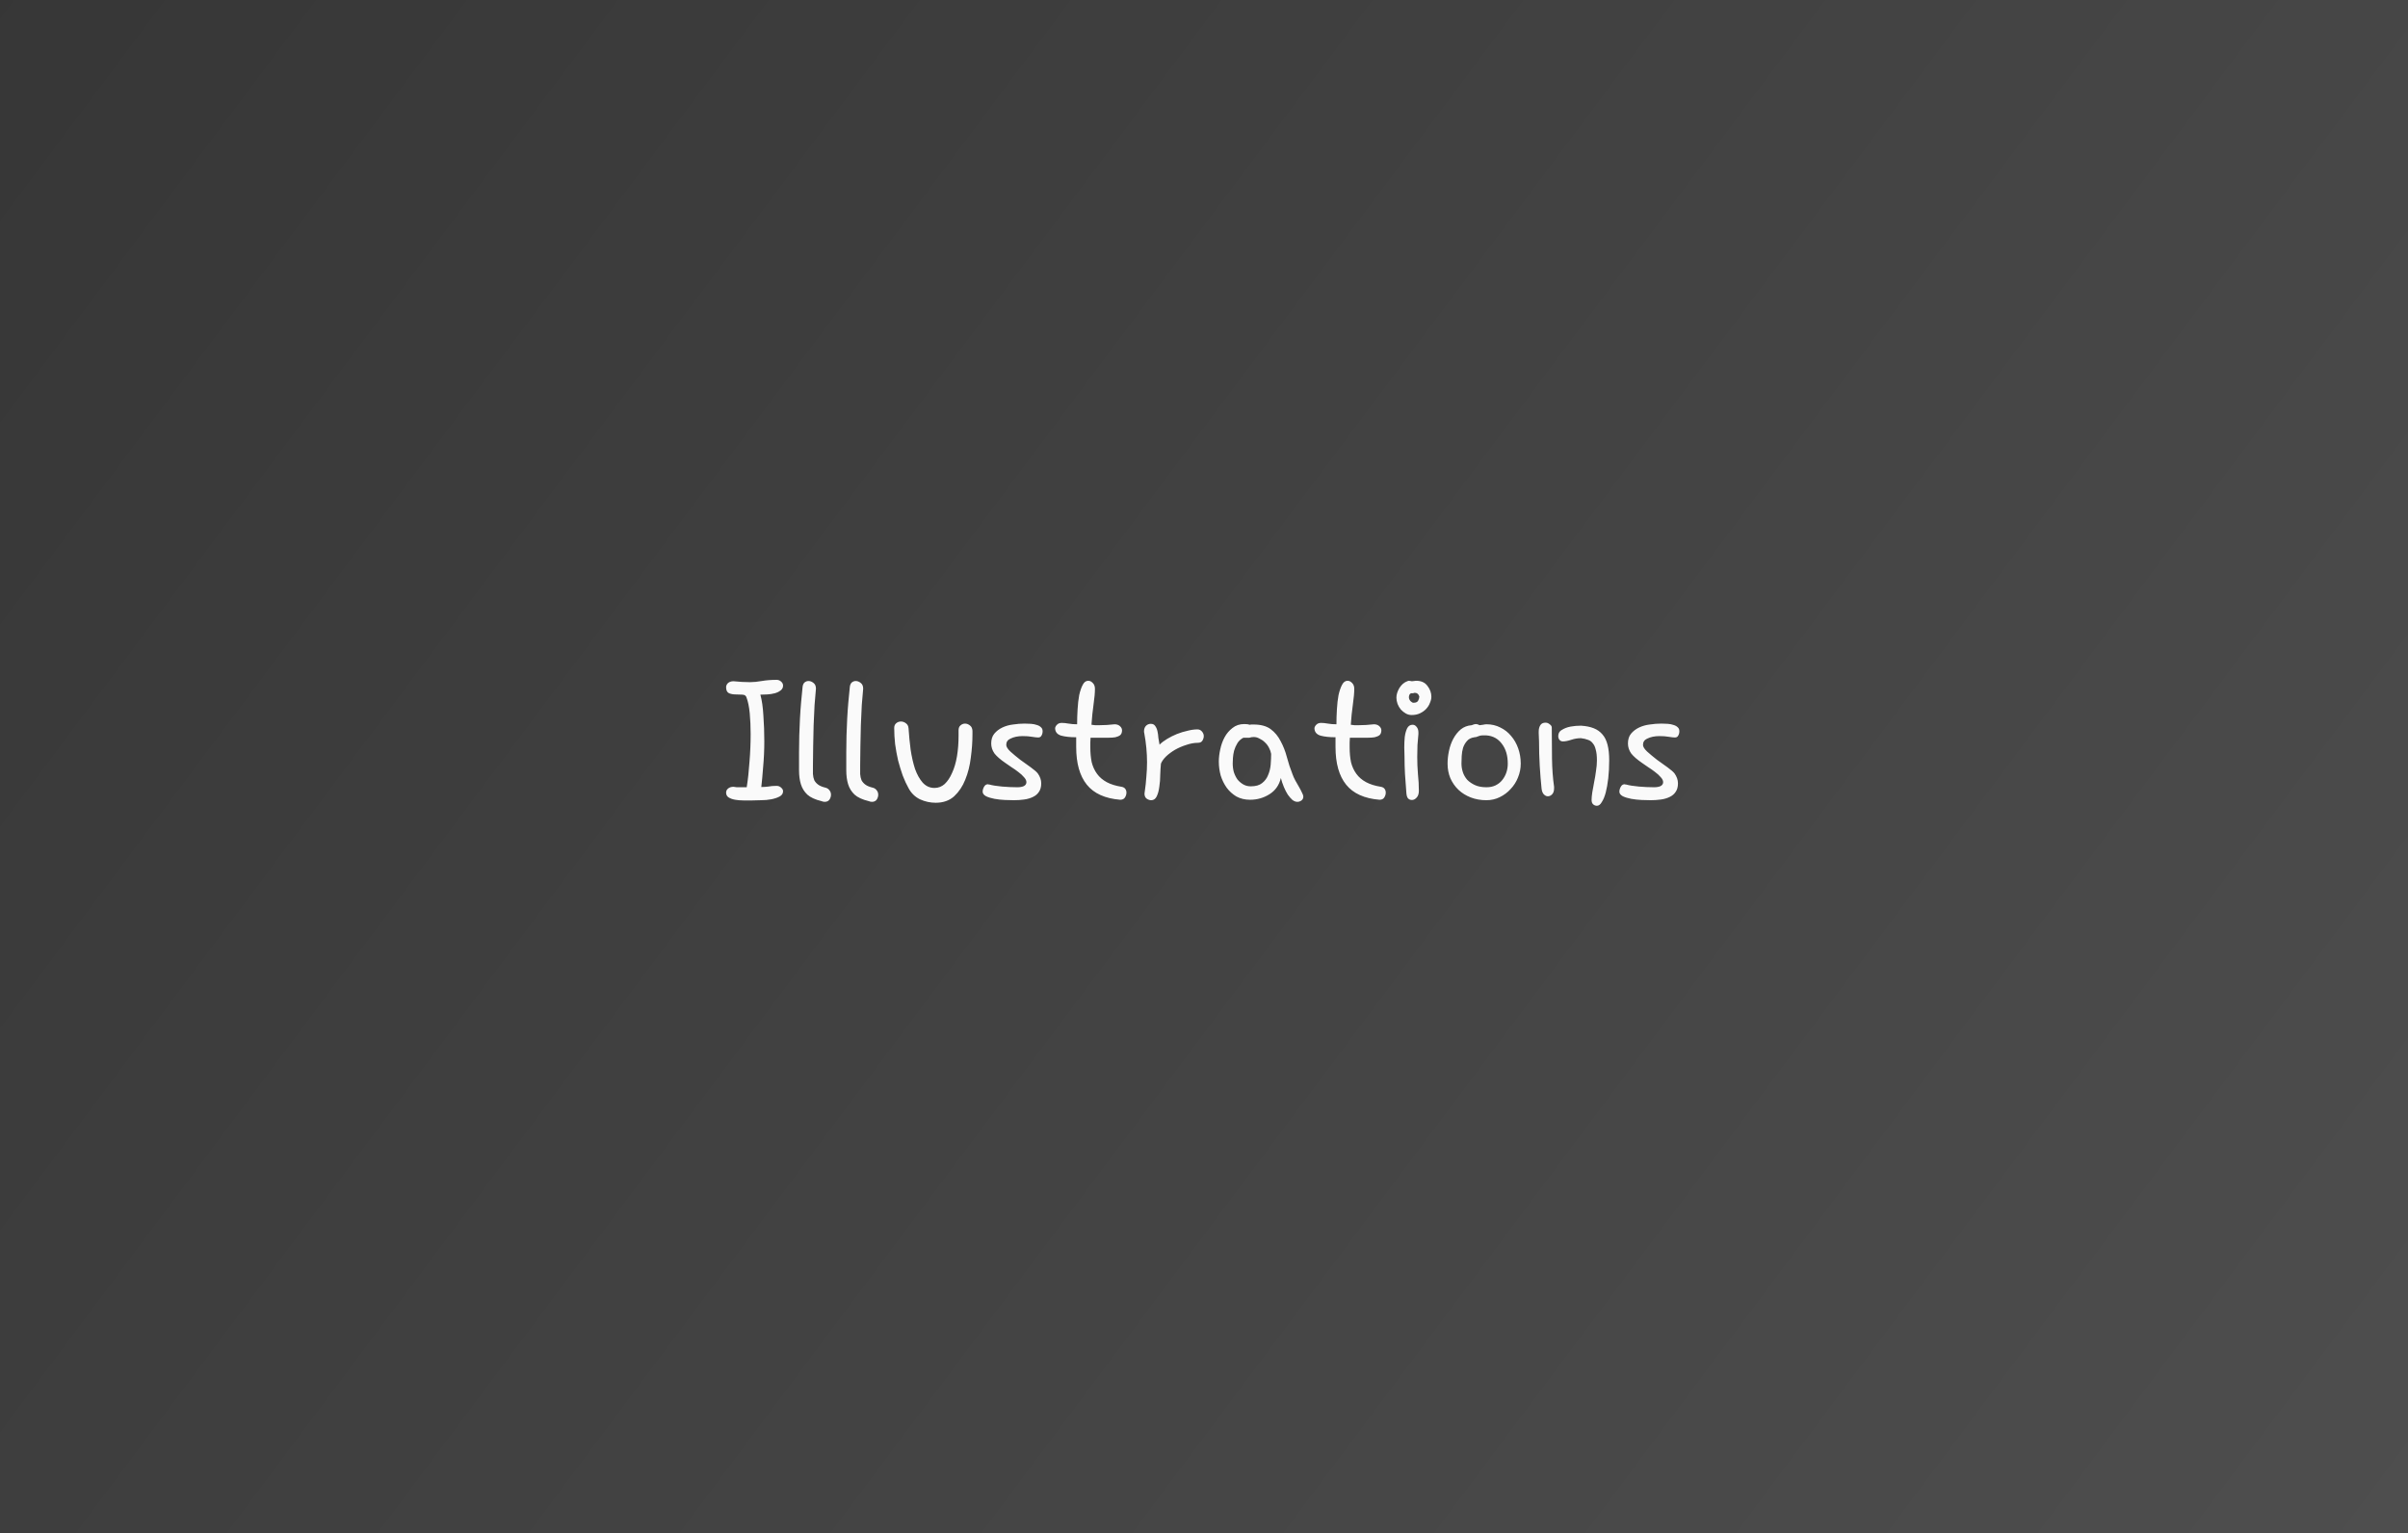 <svg width="325" height="207" viewBox="0 0 325 207" fill="none" xmlns="http://www.w3.org/2000/svg">
<rect width="325" height="207" fill="white"/>
<rect width="325" height="207" fill="#F1F1F1"/>
<rect width="325" height="207" fill="url(#paint0_linear)"/>
<path d="M100.781 106.281C100.948 105.24 101.073 104.094 101.156 102.844C101.26 101.594 101.312 100.344 101.312 99.094C101.312 98.094 101.271 97.156 101.188 96.281C101.104 95.406 100.958 94.698 100.75 94.156C100.688 93.927 100.51 93.802 100.219 93.781C99.927 93.76 99.615 93.75 99.281 93.75C98.969 93.75 98.677 93.698 98.406 93.594C98.135 93.469 98 93.198 98 92.781C98 92.573 98.083 92.385 98.25 92.219C98.438 92.052 98.688 91.969 99 91.969C99.417 92.01 99.802 92.042 100.156 92.062C100.531 92.083 100.885 92.094 101.219 92.094C101.698 92.094 102.229 92.042 102.812 91.938C103.417 91.833 104.083 91.781 104.812 91.781C105.062 91.781 105.271 91.865 105.438 92.031C105.604 92.177 105.688 92.354 105.688 92.562C105.688 92.833 105.573 93.052 105.344 93.219C105.135 93.385 104.875 93.51 104.562 93.594C104.25 93.677 103.917 93.729 103.562 93.75C103.208 93.771 102.896 93.781 102.625 93.781C102.833 94.531 102.969 95.469 103.031 96.594C103.115 97.719 103.156 98.875 103.156 100.062C103.156 101.25 103.104 102.406 103 103.531C102.917 104.635 102.833 105.542 102.75 106.25C103.062 106.25 103.375 106.229 103.688 106.188C104.021 106.125 104.396 106.094 104.812 106.094C105.062 106.094 105.271 106.177 105.438 106.344C105.604 106.49 105.688 106.646 105.688 106.812C105.688 107.125 105.531 107.365 105.219 107.531C104.906 107.698 104.531 107.823 104.094 107.906C103.656 107.99 103.198 108.031 102.719 108.031C102.24 108.052 101.833 108.062 101.5 108.062C101.146 108.062 100.76 108.062 100.344 108.062C99.948 108.062 99.573 108.031 99.219 107.969C98.865 107.906 98.573 107.802 98.344 107.656C98.115 107.51 98 107.292 98 107C98 106.792 98.083 106.615 98.25 106.469C98.438 106.302 98.688 106.219 99 106.219C99.146 106.24 99.292 106.26 99.438 106.281C99.604 106.281 99.771 106.281 99.938 106.281H100.781ZM111.438 106.344C111.667 106.406 111.844 106.531 111.969 106.719C112.094 106.885 112.156 107.073 112.156 107.281C112.156 107.531 112.083 107.76 111.938 107.969C111.792 108.156 111.583 108.25 111.312 108.25C111.167 108.25 111.021 108.219 110.875 108.156C110.021 107.948 109.385 107.656 108.969 107.281C108.552 106.885 108.26 106.417 108.094 105.875C107.927 105.333 107.844 104.708 107.844 104C107.844 103.271 107.844 102.448 107.844 101.531C107.844 100.802 107.854 100.052 107.875 99.281C107.896 98.51 107.927 97.75 107.969 97C108.01 96.229 108.062 95.49 108.125 94.781C108.188 94.073 108.25 93.427 108.312 92.844C108.333 92.531 108.417 92.302 108.562 92.156C108.729 92.01 108.917 91.938 109.125 91.938C109.354 91.938 109.573 92.021 109.781 92.188C110.01 92.354 110.125 92.615 110.125 92.969C110.062 93.573 110 94.312 109.938 95.188C109.896 96.042 109.854 96.948 109.812 97.906C109.792 98.865 109.771 99.823 109.75 100.781C109.729 101.74 109.719 102.604 109.719 103.375C109.719 103.792 109.719 104.167 109.719 104.5C109.74 104.812 109.802 105.094 109.906 105.344C110.031 105.573 110.208 105.771 110.438 105.938C110.667 106.104 111 106.24 111.438 106.344ZM117.812 106.344C118.042 106.406 118.219 106.531 118.344 106.719C118.469 106.885 118.531 107.073 118.531 107.281C118.531 107.531 118.458 107.76 118.312 107.969C118.167 108.156 117.958 108.25 117.688 108.25C117.542 108.25 117.396 108.219 117.25 108.156C116.396 107.948 115.76 107.656 115.344 107.281C114.927 106.885 114.635 106.417 114.469 105.875C114.302 105.333 114.219 104.708 114.219 104C114.219 103.271 114.219 102.448 114.219 101.531C114.219 100.802 114.229 100.052 114.25 99.281C114.271 98.51 114.302 97.75 114.344 97C114.385 96.229 114.438 95.49 114.5 94.781C114.562 94.073 114.625 93.427 114.688 92.844C114.708 92.531 114.792 92.302 114.938 92.156C115.104 92.01 115.292 91.938 115.5 91.938C115.729 91.938 115.948 92.021 116.156 92.188C116.385 92.354 116.5 92.615 116.5 92.969C116.438 93.573 116.375 94.312 116.312 95.188C116.271 96.042 116.229 96.948 116.188 97.906C116.167 98.865 116.146 99.823 116.125 100.781C116.104 101.74 116.094 102.604 116.094 103.375C116.094 103.792 116.094 104.167 116.094 104.5C116.115 104.812 116.177 105.094 116.281 105.344C116.406 105.573 116.583 105.771 116.812 105.938C117.042 106.104 117.375 106.24 117.812 106.344ZM131.25 98.656V99.156C131.25 100.135 131.177 101.167 131.031 102.25C130.906 103.333 130.656 104.333 130.281 105.25C129.927 106.146 129.427 106.896 128.781 107.5C128.135 108.083 127.302 108.375 126.281 108.375C125.552 108.375 124.844 108.219 124.156 107.906C123.49 107.573 122.979 107.073 122.625 106.406C122.354 105.927 122.094 105.365 121.844 104.719C121.615 104.073 121.406 103.396 121.219 102.688C121.052 101.958 120.917 101.219 120.812 100.469C120.729 99.719 120.688 98.99 120.688 98.281C120.688 98.01 120.771 97.802 120.938 97.656C121.125 97.49 121.344 97.406 121.594 97.406C121.844 97.406 122.073 97.49 122.281 97.656C122.49 97.802 122.604 98.031 122.625 98.344C122.688 99.302 122.781 100.26 122.906 101.219C123.052 102.177 123.25 103.042 123.5 103.812C123.771 104.562 124.115 105.177 124.531 105.656C124.969 106.135 125.5 106.375 126.125 106.375C126.646 106.375 127.104 106.198 127.5 105.844C127.896 105.469 128.229 104.969 128.5 104.344C128.792 103.719 129.01 102.979 129.156 102.125C129.302 101.25 129.375 100.312 129.375 99.312V98.594C129.375 98.302 129.458 98.083 129.625 97.938C129.812 97.771 130.021 97.688 130.25 97.688C130.479 97.688 130.698 97.771 130.906 97.938C131.115 98.083 131.229 98.323 131.25 98.656ZM136.375 99.719C136 99.885 135.812 100.167 135.812 100.562C135.812 100.812 136 101.115 136.375 101.469C136.771 101.823 137.208 102.188 137.688 102.562C138.188 102.917 138.667 103.26 139.125 103.594C139.583 103.927 139.896 104.198 140.062 104.406C140.375 104.844 140.531 105.292 140.531 105.75C140.531 106.229 140.427 106.615 140.219 106.906C140.031 107.198 139.76 107.427 139.406 107.594C139.073 107.76 138.677 107.875 138.219 107.938C137.781 108 137.323 108.031 136.844 108.031C136.51 108.031 136.104 108.021 135.625 108C135.146 107.979 134.677 107.927 134.219 107.844C133.781 107.76 133.406 107.646 133.094 107.5C132.781 107.333 132.625 107.125 132.625 106.875C132.625 106.667 132.688 106.448 132.812 106.219C132.938 105.99 133.115 105.875 133.344 105.875C133.365 105.875 133.385 105.885 133.406 105.906C133.427 105.906 133.458 105.906 133.5 105.906C133.958 106.031 134.542 106.125 135.25 106.188C135.958 106.25 136.646 106.281 137.312 106.281C137.667 106.281 137.958 106.229 138.188 106.125C138.417 106 138.531 105.823 138.531 105.594C138.531 105.385 138.427 105.167 138.219 104.938C138.01 104.688 137.75 104.448 137.438 104.219C137.146 103.99 136.833 103.771 136.5 103.562C136.188 103.354 135.917 103.167 135.688 103C135.021 102.542 134.531 102.115 134.219 101.719C133.927 101.302 133.781 100.854 133.781 100.375C133.781 99.833 133.917 99.396 134.188 99.062C134.479 98.708 134.844 98.427 135.281 98.219C135.719 98.01 136.198 97.875 136.719 97.812C137.26 97.729 137.781 97.688 138.281 97.688C138.573 97.688 138.865 97.698 139.156 97.719C139.448 97.74 139.708 97.792 139.938 97.875C140.167 97.938 140.354 98.042 140.5 98.188C140.646 98.312 140.719 98.49 140.719 98.719C140.719 98.948 140.667 99.146 140.562 99.312C140.479 99.479 140.333 99.562 140.125 99.562C139.938 99.562 139.656 99.531 139.281 99.469C138.927 99.406 138.51 99.375 138.031 99.375C137.385 99.375 136.833 99.49 136.375 99.719ZM151.188 107.969C149.146 107.802 147.646 107.125 146.688 105.938C145.729 104.75 145.25 103.052 145.25 100.844V99.531C144.438 99.531 143.76 99.458 143.219 99.312C142.677 99.146 142.406 98.802 142.406 98.281C142.448 98.094 142.542 97.938 142.688 97.812C142.833 97.667 143.042 97.594 143.312 97.594C143.562 97.594 143.865 97.625 144.219 97.688C144.573 97.75 144.958 97.781 145.375 97.781C145.375 97.115 145.396 96.438 145.438 95.75C145.479 95.042 145.552 94.406 145.656 93.844C145.781 93.281 145.938 92.823 146.125 92.469C146.312 92.094 146.562 91.906 146.875 91.906C147.104 91.906 147.312 92.01 147.5 92.219C147.688 92.406 147.781 92.667 147.781 93C147.781 93.521 147.719 94.219 147.594 95.094C147.469 95.969 147.375 96.885 147.312 97.844C147.479 97.865 147.646 97.885 147.812 97.906C148 97.906 148.188 97.906 148.375 97.906C148.708 97.906 149.042 97.896 149.375 97.875C149.729 97.854 150.083 97.823 150.438 97.781C150.729 97.781 150.969 97.865 151.156 98.031C151.344 98.198 151.438 98.385 151.438 98.594C151.438 98.885 151.354 99.104 151.188 99.25C151.021 99.375 150.802 99.469 150.531 99.531C150.281 99.573 149.979 99.594 149.625 99.594C149.292 99.594 148.958 99.594 148.625 99.594H147.188C147.167 99.823 147.156 100.042 147.156 100.25C147.156 100.458 147.156 100.667 147.156 100.875C147.156 101.625 147.219 102.302 147.344 102.906C147.49 103.49 147.729 104.01 148.062 104.469C148.396 104.927 148.833 105.302 149.375 105.594C149.917 105.885 150.583 106.094 151.375 106.219C151.604 106.26 151.771 106.354 151.875 106.5C151.979 106.646 152.031 106.812 152.031 107C152.031 107.25 151.958 107.479 151.812 107.688C151.688 107.875 151.479 107.969 151.188 107.969ZM154.5 106.906C154.604 106.198 154.677 105.521 154.719 104.875C154.781 104.208 154.812 103.552 154.812 102.906C154.812 101.635 154.688 100.323 154.438 98.969C154.417 98.906 154.406 98.823 154.406 98.719C154.406 98.427 154.49 98.188 154.656 98C154.844 97.812 155.062 97.719 155.312 97.719C155.583 97.719 155.781 97.812 155.906 98C156.052 98.188 156.156 98.427 156.219 98.719C156.281 98.99 156.323 99.292 156.344 99.625C156.385 99.938 156.438 100.24 156.5 100.531C156.771 100.26 157.115 100 157.531 99.75C157.948 99.5 158.385 99.281 158.844 99.094C159.323 98.906 159.802 98.76 160.281 98.656C160.76 98.531 161.208 98.469 161.625 98.469C161.854 98.469 162.052 98.562 162.219 98.75C162.385 98.938 162.469 99.146 162.469 99.375C162.469 99.583 162.406 99.792 162.281 100C162.156 100.188 161.958 100.281 161.688 100.281C161.188 100.281 160.667 100.375 160.125 100.562C159.583 100.729 159.073 100.948 158.594 101.219C158.135 101.49 157.729 101.792 157.375 102.125C157.042 102.458 156.812 102.781 156.688 103.094C156.646 103.51 156.615 104.01 156.594 104.594C156.594 105.156 156.552 105.698 156.469 106.219C156.406 106.719 156.292 107.146 156.125 107.5C155.958 107.854 155.708 108.031 155.375 108.031C155.167 108.031 154.958 107.958 154.75 107.812C154.562 107.667 154.469 107.438 154.469 107.125C154.469 107.042 154.479 106.969 154.5 106.906ZM168.625 99.594H167.812C167.458 99.781 167.188 100.031 167 100.344C166.812 100.656 166.667 100.99 166.562 101.344C166.479 101.677 166.427 102 166.406 102.312C166.385 102.625 166.375 102.875 166.375 103.062C166.375 103.479 166.427 103.875 166.531 104.25C166.656 104.625 166.823 104.958 167.031 105.25C167.26 105.521 167.521 105.74 167.812 105.906C168.104 106.073 168.438 106.156 168.812 106.156C169.479 106.156 169.99 106.01 170.344 105.719C170.719 105.427 170.99 105.062 171.156 104.625C171.344 104.188 171.458 103.719 171.5 103.219C171.542 102.698 171.562 102.219 171.562 101.781C171.521 101.51 171.427 101.24 171.281 100.969C171.135 100.677 170.948 100.427 170.719 100.219C170.51 100.01 170.271 99.844 170 99.719C169.75 99.573 169.49 99.5 169.219 99.5C169.01 99.5 168.812 99.531 168.625 99.594ZM172.875 105.031C172.646 105.99 172.135 106.719 171.344 107.219C170.552 107.719 169.677 107.969 168.719 107.969C168.031 107.969 167.417 107.823 166.875 107.531C166.354 107.219 165.917 106.823 165.562 106.344C165.208 105.844 164.938 105.292 164.75 104.688C164.583 104.062 164.5 103.438 164.5 102.812C164.5 102.312 164.562 101.771 164.688 101.188C164.812 100.583 165.01 100.031 165.281 99.531C165.552 99.031 165.906 98.615 166.344 98.281C166.781 97.927 167.312 97.75 167.938 97.75C168.271 97.75 168.5 97.781 168.625 97.844C168.729 97.823 168.823 97.812 168.906 97.812C168.99 97.812 169.083 97.812 169.188 97.812C170.167 97.812 170.938 98.021 171.5 98.438C172.062 98.854 172.51 99.396 172.844 100.062C173.198 100.708 173.479 101.427 173.688 102.219C173.896 103.01 174.146 103.771 174.438 104.5C174.521 104.75 174.646 105.031 174.812 105.344C174.979 105.635 175.146 105.927 175.312 106.219C175.479 106.51 175.615 106.771 175.719 107C175.844 107.229 175.906 107.406 175.906 107.531C175.906 107.76 175.823 107.938 175.656 108.062C175.49 108.188 175.302 108.25 175.094 108.25C174.885 108.25 174.667 108.167 174.438 108C174.229 107.812 174.021 107.573 173.812 107.281C173.625 106.99 173.448 106.646 173.281 106.25C173.115 105.854 172.979 105.448 172.875 105.031ZM186.188 107.969C184.146 107.802 182.646 107.125 181.688 105.938C180.729 104.75 180.25 103.052 180.25 100.844V99.531C179.438 99.531 178.76 99.458 178.219 99.312C177.677 99.146 177.406 98.802 177.406 98.281C177.448 98.094 177.542 97.938 177.688 97.812C177.833 97.667 178.042 97.594 178.312 97.594C178.562 97.594 178.865 97.625 179.219 97.688C179.573 97.75 179.958 97.781 180.375 97.781C180.375 97.115 180.396 96.438 180.438 95.75C180.479 95.042 180.552 94.406 180.656 93.844C180.781 93.281 180.938 92.823 181.125 92.469C181.312 92.094 181.562 91.906 181.875 91.906C182.104 91.906 182.312 92.01 182.5 92.219C182.688 92.406 182.781 92.667 182.781 93C182.781 93.521 182.719 94.219 182.594 95.094C182.469 95.969 182.375 96.885 182.312 97.844C182.479 97.865 182.646 97.885 182.812 97.906C183 97.906 183.188 97.906 183.375 97.906C183.708 97.906 184.042 97.896 184.375 97.875C184.729 97.854 185.083 97.823 185.438 97.781C185.729 97.781 185.969 97.865 186.156 98.031C186.344 98.198 186.438 98.385 186.438 98.594C186.438 98.885 186.354 99.104 186.188 99.25C186.021 99.375 185.802 99.469 185.531 99.531C185.281 99.573 184.979 99.594 184.625 99.594C184.292 99.594 183.958 99.594 183.625 99.594H182.188C182.167 99.823 182.156 100.042 182.156 100.25C182.156 100.458 182.156 100.667 182.156 100.875C182.156 101.625 182.219 102.302 182.344 102.906C182.49 103.49 182.729 104.01 183.062 104.469C183.396 104.927 183.833 105.302 184.375 105.594C184.917 105.885 185.583 106.094 186.375 106.219C186.604 106.26 186.771 106.354 186.875 106.5C186.979 106.646 187.031 106.812 187.031 107C187.031 107.25 186.958 107.479 186.812 107.688C186.688 107.875 186.479 107.969 186.188 107.969ZM191.438 99.094C191.396 99.573 191.354 100.073 191.312 100.594C191.292 101.115 191.281 101.646 191.281 102.188C191.281 102.958 191.312 103.729 191.375 104.5C191.458 105.271 191.5 106.021 191.5 106.75C191.5 107.167 191.396 107.479 191.188 107.688C191 107.896 190.792 108 190.562 108C190.354 108 190.177 107.927 190.031 107.781C189.906 107.615 189.833 107.365 189.812 107.031C189.75 106.094 189.688 105.24 189.625 104.469C189.583 103.677 189.562 102.885 189.562 102.094C189.562 101.781 189.552 101.385 189.531 100.906C189.531 100.406 189.552 99.938 189.594 99.5C189.656 99.042 189.76 98.656 189.906 98.344C190.073 98.01 190.323 97.844 190.656 97.844C190.865 97.844 191.042 97.938 191.188 98.125C191.354 98.312 191.438 98.562 191.438 98.875V99.094ZM189.938 91.969C190.021 91.927 190.094 91.906 190.156 91.906C190.24 91.906 190.312 91.917 190.375 91.938C190.458 91.958 190.521 91.969 190.562 91.969C190.667 91.948 190.76 91.938 190.844 91.938C190.927 91.917 191.021 91.906 191.125 91.906C191.812 91.906 192.323 92.135 192.656 92.594C193.01 93.052 193.188 93.542 193.188 94.062C193.188 94.312 193.125 94.583 193 94.875C192.896 95.167 192.729 95.438 192.5 95.688C192.292 95.917 192.021 96.115 191.688 96.281C191.354 96.448 190.969 96.531 190.531 96.531C190.24 96.531 189.969 96.458 189.719 96.312C189.469 96.167 189.25 95.99 189.062 95.781C188.875 95.552 188.729 95.302 188.625 95.031C188.521 94.74 188.469 94.458 188.469 94.188C188.469 93.771 188.604 93.333 188.875 92.875C189.167 92.417 189.521 92.115 189.938 91.969ZM190.688 93.594H190.438C190.333 93.635 190.26 93.708 190.219 93.812C190.177 93.917 190.156 94.021 190.156 94.125C190.156 94.312 190.229 94.49 190.375 94.656C190.521 94.802 190.656 94.875 190.781 94.875C191.094 94.875 191.302 94.781 191.406 94.594C191.51 94.385 191.562 94.198 191.562 94.031C191.458 93.698 191.25 93.531 190.938 93.531C190.896 93.531 190.812 93.552 190.688 93.594ZM198.625 97.906C198.875 97.802 199.062 97.75 199.188 97.75C199.354 97.75 199.521 97.802 199.688 97.906C199.833 97.885 199.99 97.865 200.156 97.844C200.344 97.802 200.5 97.781 200.625 97.781C201.312 97.781 201.938 97.927 202.5 98.219C203.062 98.49 203.542 98.865 203.938 99.344C204.354 99.823 204.677 100.385 204.906 101.031C205.135 101.677 205.25 102.365 205.25 103.094C205.25 103.74 205.125 104.365 204.875 104.969C204.646 105.552 204.312 106.073 203.875 106.531C203.458 106.99 202.969 107.354 202.406 107.625C201.844 107.896 201.25 108.031 200.625 108.031C199.854 108.031 199.146 107.906 198.5 107.656C197.854 107.406 197.302 107.062 196.844 106.625C196.385 106.188 196.021 105.667 195.75 105.062C195.5 104.458 195.375 103.802 195.375 103.094C195.375 102.531 195.438 101.958 195.562 101.375C195.688 100.771 195.885 100.219 196.156 99.719C196.427 99.219 196.76 98.802 197.156 98.469C197.573 98.135 198.062 97.948 198.625 97.906ZM199 99.531C198.562 99.594 198.229 99.76 198 100.031C197.771 100.281 197.594 100.583 197.469 100.938C197.365 101.292 197.302 101.667 197.281 102.062C197.26 102.438 197.25 102.781 197.25 103.094C197.25 103.469 197.312 103.854 197.438 104.25C197.562 104.625 197.76 104.969 198.031 105.281C198.323 105.573 198.677 105.812 199.094 106C199.51 106.188 200.021 106.281 200.625 106.281C201.083 106.281 201.49 106.198 201.844 106.031C202.219 105.844 202.521 105.604 202.75 105.312C203 105 203.188 104.656 203.312 104.281C203.438 103.906 203.5 103.51 203.5 103.094C203.5 102.01 203.24 101.125 202.719 100.438C202.198 99.729 201.5 99.344 200.625 99.281H200.031C199.865 99.281 199.688 99.323 199.5 99.406C199.312 99.49 199.146 99.531 199 99.531ZM210.812 98.531C211.146 98.323 211.531 98.177 211.969 98.094C212.427 98.01 212.896 97.969 213.375 97.969C214.042 98.01 214.615 98.125 215.094 98.312C215.573 98.5 215.969 98.781 216.281 99.156C216.594 99.51 216.823 99.979 216.969 100.562C217.115 101.125 217.188 101.823 217.188 102.656C217.188 103.51 217.146 104.312 217.062 105.062C216.979 105.792 216.865 106.438 216.719 107C216.573 107.542 216.396 107.969 216.188 108.281C216 108.615 215.781 108.781 215.531 108.781C215.344 108.781 215.177 108.719 215.031 108.594C214.885 108.469 214.812 108.271 214.812 108C214.812 107.729 214.844 107.385 214.906 106.969C214.99 106.531 215.073 106.073 215.156 105.594C215.26 105.094 215.344 104.594 215.406 104.094C215.49 103.573 215.531 103.094 215.531 102.656C215.531 102.052 215.479 101.573 215.375 101.219C215.292 100.844 215.156 100.552 214.969 100.344C214.802 100.115 214.583 99.958 214.312 99.875C214.042 99.771 213.729 99.698 213.375 99.656C212.938 99.656 212.5 99.729 212.062 99.875C211.625 100.021 211.25 100.094 210.938 100.094C210.75 100.094 210.594 100.021 210.469 99.875C210.365 99.729 210.312 99.562 210.312 99.375C210.312 99.229 210.344 99.083 210.406 98.938C210.49 98.771 210.625 98.635 210.812 98.531ZM209.438 98.219C209.438 99.594 209.448 100.99 209.469 102.406C209.49 103.802 209.583 105.073 209.75 106.219V106.438C209.75 106.792 209.656 107.062 209.469 107.25C209.302 107.417 209.115 107.5 208.906 107.5C208.719 107.5 208.542 107.417 208.375 107.25C208.208 107.083 208.104 106.823 208.062 106.469C207.958 105.469 207.875 104.438 207.812 103.375C207.75 102.312 207.719 101.219 207.719 100.094C207.719 99.865 207.708 99.604 207.688 99.312C207.667 99.021 207.667 98.75 207.688 98.5C207.729 98.229 207.812 98.01 207.938 97.844C208.083 97.656 208.302 97.562 208.594 97.562C208.802 97.562 208.99 97.635 209.156 97.781C209.344 97.906 209.438 98.052 209.438 98.219ZM222.312 99.719C221.938 99.885 221.75 100.167 221.75 100.562C221.75 100.812 221.938 101.115 222.312 101.469C222.708 101.823 223.146 102.188 223.625 102.562C224.125 102.917 224.604 103.26 225.062 103.594C225.521 103.927 225.833 104.198 226 104.406C226.312 104.844 226.469 105.292 226.469 105.75C226.469 106.229 226.365 106.615 226.156 106.906C225.969 107.198 225.698 107.427 225.344 107.594C225.01 107.76 224.615 107.875 224.156 107.938C223.719 108 223.26 108.031 222.781 108.031C222.448 108.031 222.042 108.021 221.562 108C221.083 107.979 220.615 107.927 220.156 107.844C219.719 107.76 219.344 107.646 219.031 107.5C218.719 107.333 218.562 107.125 218.562 106.875C218.562 106.667 218.625 106.448 218.75 106.219C218.875 105.99 219.052 105.875 219.281 105.875C219.302 105.875 219.323 105.885 219.344 105.906C219.365 105.906 219.396 105.906 219.438 105.906C219.896 106.031 220.479 106.125 221.188 106.188C221.896 106.25 222.583 106.281 223.25 106.281C223.604 106.281 223.896 106.229 224.125 106.125C224.354 106 224.469 105.823 224.469 105.594C224.469 105.385 224.365 105.167 224.156 104.938C223.948 104.688 223.688 104.448 223.375 104.219C223.083 103.99 222.771 103.771 222.438 103.562C222.125 103.354 221.854 103.167 221.625 103C220.958 102.542 220.469 102.115 220.156 101.719C219.865 101.302 219.719 100.854 219.719 100.375C219.719 99.833 219.854 99.396 220.125 99.062C220.417 98.708 220.781 98.427 221.219 98.219C221.656 98.01 222.135 97.875 222.656 97.812C223.198 97.729 223.719 97.688 224.219 97.688C224.51 97.688 224.802 97.698 225.094 97.719C225.385 97.74 225.646 97.792 225.875 97.875C226.104 97.938 226.292 98.042 226.438 98.188C226.583 98.312 226.656 98.49 226.656 98.719C226.656 98.948 226.604 99.146 226.5 99.312C226.417 99.479 226.271 99.562 226.062 99.562C225.875 99.562 225.594 99.531 225.219 99.469C224.865 99.406 224.448 99.375 223.969 99.375C223.323 99.375 222.771 99.49 222.312 99.719Z" fill="#FAFAFA"/>
<defs>
<linearGradient id="paint0_linear" x1="-41" y1="-38" x2="325" y2="235.5" gradientUnits="userSpaceOnUse">
<stop stop-color="#333333"/>
<stop offset="1" stop-color="#4F4F4F"/>
</linearGradient>
</defs>
</svg>
